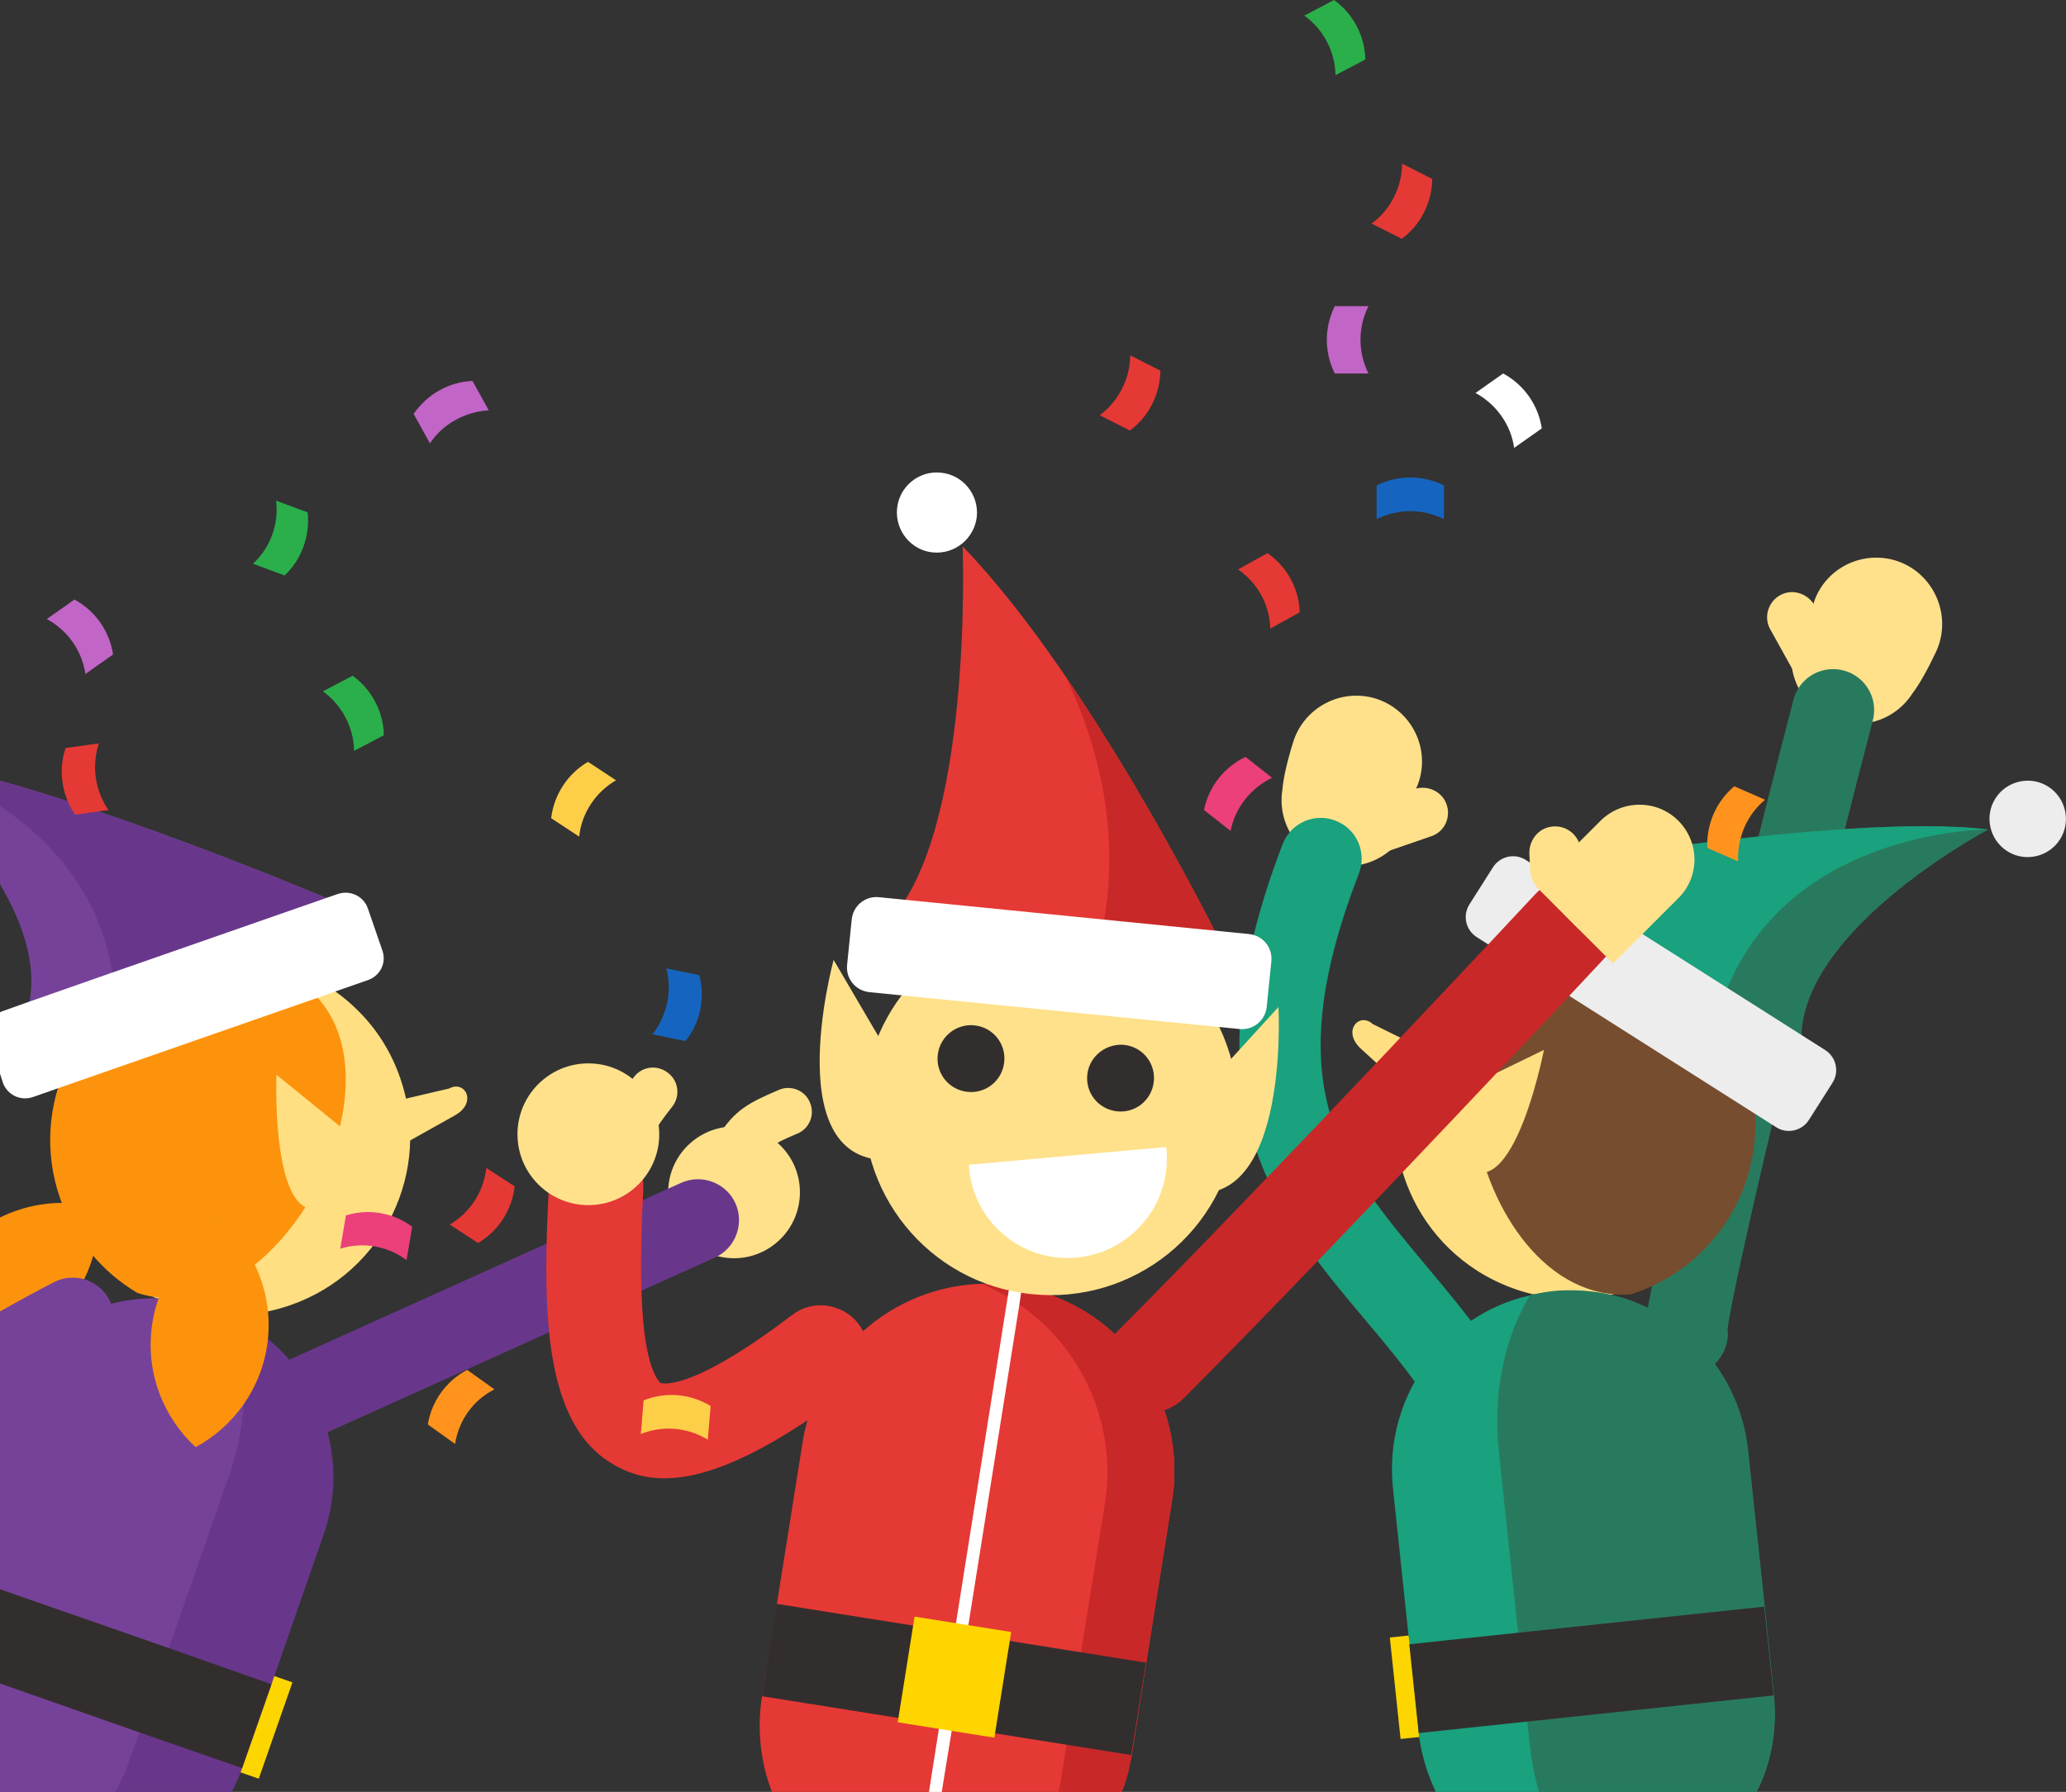 <svg id="Layer_1" xmlns="http://www.w3.org/2000/svg" width="582.9" height="505.7" viewBox="0 0 582.9 505.7"><rect x="0" y="0" width="582.9" height="505.7" fill="#333333" stroke="none"/><style>.st0{fill:#e53935}.st1{fill:#be3935}.st2{fill:#f9ce1d}.st3{opacity:.1}.st4{fill:#f1f1f1}.st5{fill:#212121}.st6{fill:#ef9a9a}.st7{fill:#FFF}.st8{fill:#f7caad}.st9{opacity:.15}.st10{fill:#231f20}.st11{fill:none;stroke:#e53935;stroke-width:79.267;stroke-linecap:round;stroke-miterlimit:10}.st12{fill:#da4637}.st13{fill:#ffdf00}.st14{fill:#914295}.st15{fill:#48b980}.st16{opacity:.11}.st17{fill:#666}.st18{fill:#ffda85}.st19{fill:#ffb15b}.st20{fill:#333}.st21{fill:none;stroke:#29b6f6;stroke-width:25.401;stroke-linecap:round;stroke-miterlimit:10}.st22{fill:#2297cc}.st23{fill:#29b6f6}.st24{fill:#764c2e}.st25{fill:#4d4d4d}.st26{fill:none;stroke:#666;stroke-width:9.218;stroke-miterlimit:10}.st27{fill:#ffe18c}.st28{fill:#332e2e}.st29{stroke:#FFF;stroke-width:1.769;stroke-miterlimit:10}.st29,.st30{fill:none}.st31{fill:#fdd500}.st32{fill:none;stroke:#332e2e;stroke-width:1.975;stroke-miterlimit:10}.st33{fill:#fdbe0c}.st34{fill:#bdbdbd}.st35{opacity:.1;fill:#FFF}.st36{fill:#008fa1}.st37{fill:#fb8c00}.st38{fill:#ef5350}.st39{opacity:.33;fill:#333}.st40{fill:#4caf50}.st41{fill:#00838f}.st42{fill:#00acc1}.st43{fill:#8e24aa}.st44{fill:#ffd200}.st45{opacity:.14;fill:#333}.st46{fill:#f79117}.st47{fill:#dbdbdb}.st48{fill:#dc9e00}.st49{fill:#fddf00}.st50{clip-path:url(#SVGID_2_)}.st51{fill:#ff8300}.st52{fill:#00c763}.st53{fill:#fff200}.st54{fill:#e86e1c}.st55{fill:#c8541f}.st56{fill:#009047}.st57{fill:#00a551}.st58{fill:#dec461}.st59{fill:#444}.st60{opacity:.2;enable-background:new}.st61{fill:#2b2b2b}.st62{opacity:.12;enable-background:new}.st63{fill:#848484}.st64{opacity:.21;enable-background:new}.st65{opacity:.21;fill:#5f81c0}.st65,.st66,.st67{enable-background:new}.st66,.st67{opacity:.66;stroke:#1f1f1f;stroke-width:2.116;stroke-miterlimit:10}.st67{fill:#5f81c0}.st68{fill:#3a3a3a}.st69{stroke:#393939}.st69,.st70{fill:none;stroke-width:.621;stroke-miterlimit:10;stroke-dasharray:1.81,.603}.st70{stroke:#444}.st71{fill:#00ad00}.st72{fill:#e91100}.st73{fill:#39527c}.st74{opacity:.15;fill:#FFF}.st75{fill:#262626}.st76{opacity:.6;fill:url(#SVGID_3_)}.st77{fill:#0096a3}.st78{fill:#00b2c2}.st79{fill:#d97823}.st80{fill:#d13d7f}.st81{fill:#b81463}.st82{fill:#7b7878}.st83{fill:#929292}.st84{fill:#2f2f2f}.st85{fill:#616161}.st86{fill:#8d8d8d}.st87{fill:#575757}.st88{fill:#828282}.st89{opacity:.43}.st90{fill:#b3b3b3}.st91{fill:#7f7f7f}.st92{fill:none;stroke:#a5a3a3;stroke-width:3;stroke-linecap:round;stroke-miterlimit:10}.st93{fill:#6a6a6a}.st94{stroke:#7f7f7f;stroke-width:7}.st94,.st95{fill:none;stroke-linecap:round;stroke-miterlimit:10}.st95{stroke:#929292;stroke-width:5}.st96{clip-path:url(#SVGID_5_);fill:url(#SVGID_6_)}.st97{fill:#f78011}.st98{fill:#db6300}.st99{fill:#f0a42c}.st100{fill:#de7221}.st101{fill:#ff8787}.st102{clip-path:url(#SVGID_8_)}.st103{fill:#ffa1e4}.st104{fill:#1da802}.st105{fill:#fcbe2d}.st106{fill:#fcd03f}.st107{fill:#f6b12d}.st108{fill:#de4a3f}.st109{fill:#000002}.st110{fill:#ffdf82}.st111{fill:#764299}.st112{fill:#68378c}.st113{fill:#fd930c}.st114{fill:#287a5e}.st115{fill:#1aa17d}.st116{fill:#764d2f}.st117{fill:#ededed}.st118{fill:#c92828}.st119{fill:#ffd500}.st120{fill:#ec407a}.st121{fill:#1565c0}.st122{fill:#c165c7}.st123{fill:#ff931e}.st124{fill:#fdce48}.st125{fill:#2aaf4b}.st126{fill:#b99960}.st127{fill:#a17b54}.st128{fill:#d4af6e}.st129{opacity:.12}.st130{fill:#f0b21c}.st131{fill:#b0b0b0}.st132{fill:#b46d3d}.st133{opacity:.7;fill:url(#SVGID_9_)}.st134{fill:#29b65e}.st135{fill:none;stroke:#f0b21c;stroke-width:14.749;stroke-linecap:round;stroke-linejoin:round;stroke-miterlimit:10}.st136{fill:#ffe51c}.st137{fill:#c70fd1}.st138{fill:#b9b9b9}.st139{fill:#4830a6}.st140{fill:#6e40ed}.st141{fill:#a2a5a3}.st142{fill:#b6e5cd}.st143{fill:#e9d386}.st144{fill:#413d3d}.st145{fill:#666262}.st146{fill:#85d4ac}.st147{fill:none;stroke:#6e40ed;stroke-width:18.796;stroke-linecap:round;stroke-miterlimit:10}.st148{stroke-dasharray:29.049,256.314}.st148,.st149{fill:none;stroke:#f7fffa;stroke-width:19.224;stroke-miterlimit:10}.st149{stroke-linecap:round;stroke-dasharray:8.544,256.314}.st150{fill:#211c1c}.st151{opacity:.2}.st152{fill:#f5951f}.st153{fill:#f7fffa}.st154{fill:#ff8b17}.st155{fill:none;stroke:#f0b21c;stroke-width:17.108;stroke-linecap:round;stroke-linejoin:round;stroke-miterlimit:10}.st156{fill:#d6aa1a}.st157{fill:none;stroke:#d6aa1a;stroke-width:25.801;stroke-linecap:round;stroke-miterlimit:10}.st158{fill:#f5c60c}.st159{fill:#231f20;stroke:#b6e5cd;stroke-width:1.208;stroke-miterlimit:10}.st160{fill:#ab5844}.st161{fill:#249d43}.st162{fill:#fde08b}.st163{fill:#c5161d}.st164{fill:#d89614}.st165{fill:#faac18}.st166{fill:none;stroke:#faac18;stroke-width:24.2;stroke-linecap:round;stroke-linejoin:round;stroke-miterlimit:10}.st167{fill:#e91c24}.st168{fill:#eceff1}.st169{stroke:#5f14a6;stroke-width:28.025;stroke-linecap:round}.st169,.st170{fill:none;stroke-miterlimit:10}.st170{stroke-dasharray:43.312,382.165}.st170,.st171{stroke:#a2a5a3;stroke-width:28.662}.st171{stroke-dasharray:12.739,382.165}.st171,.st172{fill:none;stroke-linecap:round;stroke-miterlimit:10}.st172{stroke:#5f14a6;stroke-width:28.381}.st173{fill:#8c28de}.st174{fill:#5f14a6}.st175{stroke:#8c28de;stroke-width:31.642;stroke-linecap:round}.st175,.st176{fill:none;stroke-miterlimit:10}.st176{stroke-dasharray:48.902,431.488}.st176,.st177{stroke:#e6e6e6;stroke-width:32.362}.st177{stroke-dasharray:14.383,431.488}.st177,.st178{fill:none;stroke-linecap:round;stroke-miterlimit:10}.st178{stroke:#8c28de;stroke-width:28.381}.st179{fill:#fafafa}.st180{fill:#ffa000}.st181{fill:#ffb300}.st182{fill:#C93}.st183{fill:#5d4037}.st184{fill:#ff9800}.st185{fill:#cfd8dc}.st186{fill:#f57c00}.st187{stroke:#f57c00;stroke-width:23.784;stroke-linecap:round}.st187,.st188{fill:none;stroke-miterlimit:10}.st188{opacity:.5;stroke:#cfd8dc;stroke-width:3.63}.st189{fill:#f06292}.st190{fill:none;stroke:#ff9800;stroke-width:23.784;stroke-linecap:round;stroke-miterlimit:10}.st191{fill:#9b51a0}.st192{fill:#7b1fa2}.st193{fill:none;stroke:#8e24aa;stroke-width:23.784;stroke-linecap:round;stroke-miterlimit:10}.st194{fill:#ffc107}.st195{fill:#26c6da}.st196{fill:#039be5}.st197{fill:none;stroke:#039be5;stroke-width:23.784;stroke-linecap:round;stroke-miterlimit:10}.st198{stroke:#cfd8dc;stroke-width:3.63}.st198,.st199{fill:none;stroke-miterlimit:10}.st199{stroke:#29b6f6;stroke-width:23.784;stroke-linecap:round}.st200{fill:#9575cd}.st201{fill:none;stroke:#9b51a0;stroke-width:23.784;stroke-linecap:round;stroke-miterlimit:10}.st202{opacity:.6}</style><path class="st110" d="M78.7 318.4l48-11.2c4.5-2.5 8.1 4 1.6 7.6L79 342.4l-.3-24z"/><path class="st111" d="M103.2 258.1l-40.8 12.4h-.1L40 277.4l-7.7 2.3-25.4 7.7c.6-1.5 1-3.1 1.4-4.7 2.1-10.7-2-22.5-8.3-33.2v-29.2c6.2 1.7 12.6 3.7 19.1 5.8 2.8.9 5.7 1.9 8.5 2.8 25.4 8.6 50.6 18.7 64.5 24.5 6.9 3 11.1 4.7 11.1 4.7z"/><path class="st112" d="M103.2 258.1L64 270.5h-.1l-26 8.2-5.5 1.7c0-.2 0-.5-.1-.7-.1-1.8-.4-3.5-.6-5.1-3.7-23-17.9-37.9-31.7-47.1v-7.1c6.2 1.7 12.6 3.7 19.1 5.8 2.8.9 5.7 1.9 8.5 2.8 25.4 8.6 50.6 18.7 64.5 24.5 6.9 2.9 11.1 4.6 11.1 4.6z"/><path class="st110" d="M82 368.3c-7.1 2.5-14.4 3.3-21.4 2.6-14.8-1.4-28.4-9.4-36.8-21.9-2.4-3.5-4.3-7.4-5.8-11.6-2.5-7.1-3.3-14.4-2.6-21.4 1.8-18.9 14.4-36 33.5-42.7 7.1-2.5 14.4-3.3 21.4-2.6 11.7 1.1 22.7 6.4 30.9 14.7 5.1 5.1 9.2 11.5 11.7 18.8 9.2 26.3-4.7 55-30.9 64.1z"/><path class="st113" d="M71.8 272c-7.8-1.2-16-.5-23.9 2.2-26.2 9.2-40.1 37.9-30.9 64.1 4.1 11.6 12 20.8 21.8 26.6 44.8 14.1 87.8-81.3 33-92.9z"/><path class="st113" d="M26.7 352.9c-.7 2.8-1.7 5.6-3 8.2-2.4 4.8-5.8 9.1-10.2 12.7-4.1 3.4-8.7 5.8-13.5 7.2v-37.4c5.9-2.9 12.3-4.3 18.7-4.1 3 .1 6 .5 9 1.3.3 4.1-.1 8.2-1 12.1z"/><path class="st110" d="M100 321.2l-22-17.9s-2.2 55.9 20.4 32.1l1.6-14.2z"/><path class="st7" d="M103.8 276.6l-9.2 3.2-3.6 1.3-74 25.8-7.7 2.7c-3.5 1.2-7.3-.6-8.5-4.1L0 303v-17.3c.3-.2.6-.3.9-.4l7.3-2.6 23.4-8.2 60.5-21.1 3.2-1.1c3.5-1.2 7.3.6 8.5 4.1l4 11.6c1.4 3.6-.5 7.4-4 8.6z"/><path class="st31" d="M71.18 470.83l11.33 3.958-9.502 27.187-11.328-3.96z"/><path class="st112" d="M91.2 433.4L77.4 473l-.8 2.3-8.3 23.7c-.1.4-.3.8-.4 1.1-.7 1.9-1.6 3.8-2.5 5.6H0V391.9c6.9-12.1 18.3-20.6 31.3-23.9 4.2-1.1 8.6-1.6 13-1.6h.5c5.2.1 10.4 1 15.5 2.8 1.6.6 3.1 1.2 4.5 1.9l1.2.6c3.4 1.7 6.6 3.8 9.5 6.1 2.2 1.8 4.2 3.7 6.1 5.9 5.1 5.9 8.9 12.9 10.8 20.5 2.5 9.3 2.3 19.4-1.2 29.2z"/><path class="st111" d="M25.9 382.4c-9.4 5-18.1 9.9-25.9 14.5v-26.8c6.4-3.6 11.8-6.5 15.1-8.2 2.7-1.4 5.8-1.7 8.6-.9 2.9.8 5.5 2.8 7.1 5.7l.6 1.2c2 5.5-.3 11.8-5.5 14.5z"/><path class="st111" d="M68.8 396.3c-.5 6.7-1.9 13.6-4.3 20.5l-16.9 48.4-8.3 23.8-2.2 6.2c-1.3 3.7-2.8 7.3-4.6 10.6H0V391.9c6.9-12.1 18.3-20.6 31.3-23.9 4.2-1.1 8.6-1.6 13-1.6h.5c5.2.1 10.4 1 15.5 2.8 1.6.6 3.1 1.2 4.5 1.9l1.2.6c2.5 7.4 3.4 15.8 2.8 24.6z"/><g><path class="st113" d="M75.5 378.8c1.6-13.1-3.4-25.4-12.4-33.7-10.8 5.8-18.7 16.5-20.3 29.6s3.4 25.4 12.4 33.7c10.7-5.8 18.6-16.5 20.3-29.6z"/></g><path class="st27" d="M225.6 338.3c-1 10.2-10.1 17.7-20.3 16.7-10.2-1-17.7-10.1-16.7-20.3 1-10.2 10.1-17.7 20.3-16.7 10.3 1 17.7 10.1 16.7 20.3z"/><path class="st112" d="M82.4 407.6c-4.4 0-8.6-2.5-10.5-6.8-2.6-5.8 0-12.7 5.8-15.3l114.5-51.7c5.8-2.6 12.7 0 15.3 5.8 2.6 5.8 0 12.7-5.8 15.3L87.1 406.6c-1.5.7-3.1 1-4.7 1z"/><path class="st27" d="M208.3 331c-1.2 0-2.5-.3-3.6-1-3.1-2-4.1-6.1-2.1-9.3 4.6-7.3 8.4-9.4 17.1-13.1 3.4-1.5 7.4.1 8.8 3.5 1.5 3.4-.1 7.4-3.5 8.8-7.5 3.2-8.4 3.9-11 8-1.3 2-3.5 3.1-5.7 3.1z"/><g><path class="st111" d="M22.9 505.7h-1.6l.4-.4c.4.2.8.3 1.2.4z"/></g><path class="st28" d="M76.6 475.3L68.3 499l-6.3-2.2-22.7-7.9L0 475.1v-26.6l47.6 16.6 22.7 8z"/><g><path class="st27" d="M503.3 167.5c3.3-1.2 7 .4 8.7 3.4l2.7 4.8c-.1.1.6 2.2.6 2.2l-3.8 18s-3.6-3.1-4.6-4.9l-7.5-13.5c-2-3.6-.3-8.5 3.9-10z"/><path class="st27" d="M537.2 159.1c-9.3-4.3-20.4-.3-24.7 9-.6 1.3-1 2.6-1.1 3.8-1.8 1.6-3.3 3.6-4.3 5.9-4.3 9.3-.3 20.4 9 24.7 8.5 4 18.4 1 23.4-6.7 2.1-2.8 4.3-6.7 6.8-12 4.2-9.2.2-20.3-9.1-24.7zM407.7 226c-1.7-3.1-5.4-4.4-8.8-3.3l-5.2 1.8c0 .2-1.9 1.2-1.9 1.2l-9.2 15.9s4.8.1 6.7-.6l14.5-5c4-1.3 6-6 3.9-10z"/><path class="st27" d="M388 197.1c9.8 3 15.4 13.4 12.4 23.2-.4 1.4-1 2.6-1.7 3.6.2 2.4 0 4.8-.7 7.3-3 9.8-13.4 15.4-23.2 12.4-9-2.7-14.4-11.6-13-20.6.3-3.5 1.3-7.9 3-13.4 3-9.9 13.4-15.4 23.2-12.5z"/><path class="st114" d="M475.9 388.1h-.3c-3.5-.1-6.9-1.8-9-4.6-3.8-5-2.8-9.8.6-25.7 2-9.8 5.2-23.8 9.1-40.6 8.2-34.8 19-78.5 29.7-119.7 1.6-6.2 7.9-9.9 14.1-8.3s9.9 7.9 8.3 14.1c-21.5 82.7-39.5 159.6-41 171.9.1.5.1 1 .1 1.5-.2 6.3-5.3 11.4-11.6 11.4z"/><path class="st110" d="M431.5 310.8L387.3 289c-3.8-3.5-8.8 2-3.3 7l41.7 38.1 5.8-23.3z"/><path class="st114" d="M421.5 246.6s98-17.6 139.5-12.5c0 0-57.2 30.2-52.5 63l-87-50.5z"/><path class="st115" d="M421.5 246.6s98-17.6 139.5-12.5c0 0-59.5-.3-75.7 50.4l-63.8-37.9z"/><path class="st110" d="M416.9 358.7c6.4 4 13.3 6.5 20.3 7.4 14.7 2 29.8-2.7 40.9-12.9 3.1-2.9 5.9-6.2 8.3-10 4-6.4 6.5-13.3 7.4-20.3 2.5-18.8-5.8-38.3-22.9-49.2-6.4-4-13.3-6.5-20.3-7.4-11.6-1.6-23.5 1-33.5 7.2-6.1 3.8-11.6 9.1-15.7 15.6-14.9 23.6-7.9 54.7 15.5 69.6z"/><path class="st116" d="M449.1 267.1c7.9.7 15.7 3.1 22.8 7.7 23.5 14.9 30.4 46 15.5 69.5-6.6 10.4-16.4 17.5-27.3 21-46.9 3.2-67-99.5-11-98.2z"/><path class="st110" d="M410.1 308.7l25.5-12.4s-10.6 54.9-27.1 26.6l1.6-14.2z"/><path class="st117" d="M414.6 255.2c-2 3.1-1.1 7.3 2.1 9.3l84.4 53.6c3.1 2 7.3 1.1 9.3-2.1l6.6-10.4c2-3.1 1.1-7.3-2.1-9.3l-84.4-53.6c-3.1-2-7.3-1.1-9.3 2.1l-6.6 10.4zM581.2 236.9c-3.2 5-9.9 6.5-14.9 3.3s-6.5-9.9-3.3-14.9 9.9-6.5 14.9-3.3 6.5 9.9 3.3 14.9z"/><path class="st31" d="M407.088 489.496l-11.933 1.265-3.036-28.638 11.932-1.265z"/><path class="st115" d="M495.6 505.7h-90.5c-2.3-4.8-3.9-10-4.7-15.5-.1-.4-.1-.8-.1-1.2l-2.6-25-.3-2.4-4.4-41.7c-1.1-10.8 1.2-21.1 6.1-29.9 3.9-6.9 9.3-12.8 16-17.3 4.9-3.3 10.5-5.8 16.5-7.1.4-.1.9-.2 1.3-.3 1.6-.3 3.2-.6 4.8-.8 5.6-.6 11.1-.2 16.3.9 3.8.8 7.4 2.1 10.9 3.8 7.5 3.6 14 9 18.8 15.7 5 6.9 8.4 15.2 9.4 24.3l4.7 44.1 2.6 25c1.1 9.9-.7 19.3-4.8 27.4z"/><path class="st114" d="M495.6 505.7h-61.4c-1.2-4.3-2.1-8.7-2.6-13.4l-.7-6.6-2.6-25-5.4-51c-1.8-16.8 1.7-32.5 8.8-44.2.4-.1.9-.2 1.3-.3 1.6-.3 3.2-.6 4.8-.8 5.6-.6 11.1-.2 16.3.9 3.8.8 7.4 2.1 10.9 3.8 7.5 3.6 14 9 18.8 15.7 5 6.9 8.4 15.2 9.4 24.3l4.7 44.1 2.6 25c1 10-.8 19.4-4.9 27.5z"/><path class="st115" d="M410.2 397.1c-3.6 0-7.2-1.7-9.4-4.9-5.1-7.2-10.7-13.9-16.2-20.4-25-29.8-50.8-60.7-22.7-133.6 2.3-6 9-8.9 14.9-6.6 6 2.3 8.9 9 6.6 14.9-10.8 28-13.4 49.4-8.2 67.6 4.6 16.2 15 28.5 27 42.9 5.7 6.8 11.6 13.9 17.3 21.8 3.7 5.2 2.5 12.4-2.7 16.1-1.9 1.5-4.3 2.2-6.6 2.2z"/><path class="st28" d="M500.41 478.472l-100.135 10.614-2.657-25.06 100.137-10.613z"/></g><g><path class="st118" d="M324.5 398.6c-3.4 0-6.8-1.3-9.4-3.9-5.2-5.2-5.2-13.6 0-18.8 44.2-44.4 117.4-122.8 118.1-123.6 5-5.4 13.4-5.7 18.8-.7s5.7 13.5.7 18.8c-.7.8-74.2 79.5-118.7 124.2-2.7 2.7-6.1 4-9.5 4z"/><path class="st0" d="M331.2 419.2c-.1 1.4-.3 2.8-.5 4.2l-7.3 45.9-4.1 26c-.1.7-.2 1.4-.4 2-.1.7-.3 1.3-.4 2-.1.6-.3 1.3-.5 1.9v.1c-.2.7-.4 1.3-.6 1.9-.1.5-.3 1-.5 1.4 0 .1 0 .1-.1.2-.1.2-.2.5-.2.7 0 .1 0 .1-.1.2h-98.7c-3.2-8.3-4.3-17.6-2.8-27l4.2-26.1 7.3-45.9c.3-2 .8-4 1.3-5.9 2.8-10 8.3-18.6 15.7-25.1 9-8.1 20.8-13 33.4-13.4H278.5c2.8 0 5.5.2 8.4.7 3.5.5 6.8 1.4 9.9 2.6 6.7 2.5 12.7 6.2 17.7 10.9 1.5 1.4 3 2.9 4.3 4.5 1.7 2 3.3 4.2 4.7 6.5.4.6.8 1.3 1.2 2s.7 1.3 1.1 2c.5 1 1 2.1 1.4 3.1.5 1.1.9 2.3 1.3 3.4 2.3 6.6 3.2 13.8 2.7 21.2z"/><path class="st118" d="M331.2 419.2c-.1 1.4-.3 2.8-.5 4.2l-7.3 45.9-4.1 26c-.1.7-.2 1.4-.4 2-.1.7-.3 1.3-.4 2-.1.6-.3 1.3-.5 1.9v.1c-.2.7-.4 1.3-.6 1.9-.1.5-.3 1-.5 1.4 0 .1 0 .1-.1.2-.1.2-.2.5-.2.7 0 .1 0 .1-.1.2h-17.8c.2-.9.3-1.8.5-2.6l1.7-10.7 4.1-26.1 6.7-41.8c3.6-22.5-6.4-44.1-24-56.3-1.1-.8-2.2-1.5-3.3-2.1-2.4-1.4-4.9-2.7-7.5-3.8H278.5c2.8 0 5.5.2 8.4.7 3.5.5 6.8 1.4 9.9 2.6 6.7 2.5 12.7 6.2 17.7 10.9 1.5 1.4 3 2.9 4.3 4.5 1.7 2 3.3 4.2 4.7 6.5.4.6.8 1.3 1.2 2 .4.7.7 1.3 1.1 2 .5 1 1 2.1 1.4 3.1.5 1.1.9 2.3 1.3 3.4 2.3 6.6 3.2 13.8 2.7 21.2z"/><path class="st7" d="M288.3 363.7l-.2 1.1-.5 3.4-14.4 90.5-.4 2.5-4.2 26.1-.1 1.2-2.8 17.2h-3.6l2.8-17.8.2-1.2 4.1-26 .5-2.5 14.6-92.1.3-1.9.2-1.1z"/><path class="st28" d="M319.156 495.29l-104.19-16.594 4.15-26.073 104.193 16.595z"/><path class="st119" d="M280.544 490.392l-27.258-4.34 4.75-29.827 27.26 4.342z"/><path class="st7" d="M253.1 143.5c-.6 6.2 3.9 11.8 10.1 12.4 6.2.6 11.7-3.9 12.4-10.1.6-6.2-3.9-11.8-10.1-12.4-6.2-.7-11.8 3.9-12.4 10.1z"/><path class="st0" d="M347.3 271.8s-37.8-78.4-75.7-117.6c0 0 3.2 82.9-21.9 106.9l97.6 10.7z"/><path class="st118" d="M309.8 267.7c7.4-29.3.8-55.8-9.1-76.7 26 38.1 46.5 80.8 46.5 80.8l-37.4-4.1z"/><path class="st27" d="M340.7 306.1l20-21.9s3.5 62.3-29.4 51.2l9.4-29.3z"/><path class="st27" d="M244 307.2c-3.1 29 17.9 55 46.9 58 29 3.1 55-17.9 58-46.9 3.1-29-17.9-55-46.9-58-29-3.1-54.9 17.9-58 46.9z"/><path class="st7" d="M329 323.7c0 .3.1.5.1.8 1.4 15.4-10 29-25.4 30.4-15.4 1.4-29-10-30.3-25.4v-.8l55.6-5zM239 272.3c-.4 3.9 2.4 7.3 6.3 7.7l104.4 10.4c3.9.4 7.3-2.4 7.7-6.3l1.3-12.8c.4-3.9-2.4-7.3-6.3-7.7L248 253.2c-3.9-.4-7.3 2.4-7.7 6.3l-1.3 12.8z"/><path class="st28" d="M306.8 303c-.7 5.2 2.9 9.9 8.1 10.6 5.2.7 9.9-2.9 10.6-8.1.7-5.2-2.9-9.9-8.1-10.6-5.1-.6-9.9 3-10.6 8.1zM264.6 297.5c-.7 5.2 2.9 9.9 8.1 10.6 5.2.7 9.9-2.9 10.6-8.1.7-5.2-2.9-9.9-8.1-10.6-5.1-.7-9.9 2.9-10.6 8.1z"/><path class="st27" d="M250.2 296.5l-15-25.6s-16.5 60.2 18 56.3l-3-30.7z"/><g><path class="st27" d="M437.1 233.4c-3.5.8-5.8 4.1-5.6 7.7l.3 5.6c.2 0 .7 2.2.7 2.2l13 13.4s1.4-4.7 1.3-6.7L446 240c-.3-4.4-4.4-7.6-8.9-6.6z"/><path class="st27" d="M473.5 253.5l-18.4 18.4-21.9-21.9 18.4-18.4c6.1-6 15.9-6 21.9 0 6.1 6.1 6.1 15.9 0 21.9z"/></g><path class="st0" d="M187.4 417.2c-5.7 0-9.9-1.5-13.4-3.4-20.9-11-21-44-19.1-79.6.4-7.3 6.7-13 14-12.6 7.3.4 13 6.7 12.6 14-1 19.3-.8 32.6.5 41.9 1.6 11 4.4 12.8 4.4 12.8.1 0 7.8 3.1 37.1-19.2 5.8-4.5 14.2-3.3 18.7 2.5s3.3 14.2-2.5 18.7c-25.5 19.4-41.5 24.9-52.3 24.9z"/><path class="st27" d="M176.9 331.3h-.5c-3.8-.2-6.6-3.5-6.4-7.3.6-8.8 2.9-12.5 8.9-20.1 2.3-3 6.6-3.5 9.6-1.1 3 2.3 3.5 6.6 1.1 9.6-5.1 6.5-5.6 7.6-6 12.5-.1 3.7-3.1 6.4-6.7 6.4z"/><circle class="st27" cx="166" cy="320.1" r="20"/></g><g><path class="st120" d="M347.2 234.5l-7.5-5.9c1.3-6.6 5.7-12.1 11.7-15l7.5 5.9c-6 2.9-10.4 8.4-11.7 15z"/><path class="st0" d="M349.3 160.7l8.3-4.6c5.5 3.8 8.9 10 9.1 16.7l-8.3 4.6c-.2-6.8-3.6-12.9-9.1-16.7z"/><path class="st121" d="M388.4 146.5V137c6-3 13-3 19 0v9.5c-6-3-13-3-19 0z"/><path class="st122" d="M386.1 105.4h-9.5c-3-6-3-13 0-19h9.5c-3 6-3 13 0 19z"/><path class="st7" d="M416.3 110.9l7.8-5.5c5.9 3.2 9.9 8.9 10.9 15.5l-7.8 5.5c-.9-6.5-5-12.3-10.9-15.5z"/><path class="st123" d="M490.4 243.1l-8.7-3.8c-.3-6.7 2.5-13.1 7.6-17.4l8.7 3.8c-5.1 4.2-7.9 10.7-7.6 17.4z"/><path class="st124" d="M180.8 404.7l.8-9.5c6.2-2.5 13.2-1.9 18.9 1.6l-.8 9.5c-5.7-3.5-12.7-4.1-18.9-1.6z"/><path class="st0" d="M395.6 46.2l8.5 4.3c-.1 6.7-3.3 13-8.6 16.9l-8.5-4.3c5.3-3.9 8.5-10.2 8.6-16.9z"/><path class="st125" d="M368 4.4l8.4-4.4c5.4 3.9 8.7 10.2 8.8 16.8l-8.4 4.4c-.1-6.6-3.4-12.9-8.8-16.8z"/><g><path class="st122" d="M13.2 174.7l7.8-5.5c5.9 3.2 9.9 8.9 10.9 15.5l-7.8 5.5c-1-6.6-5-12.3-10.9-15.5z"/><path class="st0" d="M30.6 228.6l-9.4 1.3c-3.8-5.5-4.8-12.5-2.7-18.8l9.4-1.3c-2.1 6.3-1.1 13.3 2.7 18.8z"/><path class="st125" d="M77.9 141.3l8.9 3.3c.7 6.6-1.7 13.3-6.5 17.8l-8.9-3.3c4.9-4.6 7.3-11.2 6.5-17.8z"/></g><g><path class="st120" d="M96 352.4l1.6-9.4c6.4-2 13.3-.8 18.7 3.2l-1.6 9.4c-5.4-4-12.3-5.2-18.7-3.2z"/><path class="st0" d="M137.2 329.6l8 5.2c-.7 6.6-4.6 12.6-10.3 16l-8-5.2c5.7-3.4 9.6-9.3 10.3-16z"/><path class="st121" d="M188 273.3l9.3 1.9c1.7 6.5.3 13.4-3.9 18.6l-9.3-1.9c4.1-5.3 5.6-12.2 3.9-18.6z"/><path class="st122" d="M121.3 125.1l-4.6-8.3c3.8-5.5 9.9-9 16.6-9.3l4.6 8.3c-6.7.4-12.9 3.8-16.6 9.3z"/><path class="st123" d="M128.4 407.5l-7.7-5.5c1.1-6.6 5.2-12.3 11.1-15.4l7.7 5.5c-6 3-10.1 8.8-11.1 15.4z"/><path class="st124" d="M163.4 236.1l-7.9-5.2c.8-6.6 4.6-12.5 10.4-15.9l7.9 5.2c-5.8 3.4-9.7 9.3-10.4 15.9z"/><path class="st0" d="M318.9 100.3l8.5 4.3c-.1 6.7-3.3 13-8.6 16.9l-8.5-4.3c5.3-4 8.5-10.3 8.6-16.9z"/><path class="st125" d="M91.1 195.1l8.4-4.4c5.4 3.9 8.7 10.2 8.8 16.8l-8.4 4.4c-.1-6.6-3.4-12.9-8.8-16.8z"/></g></g></svg>